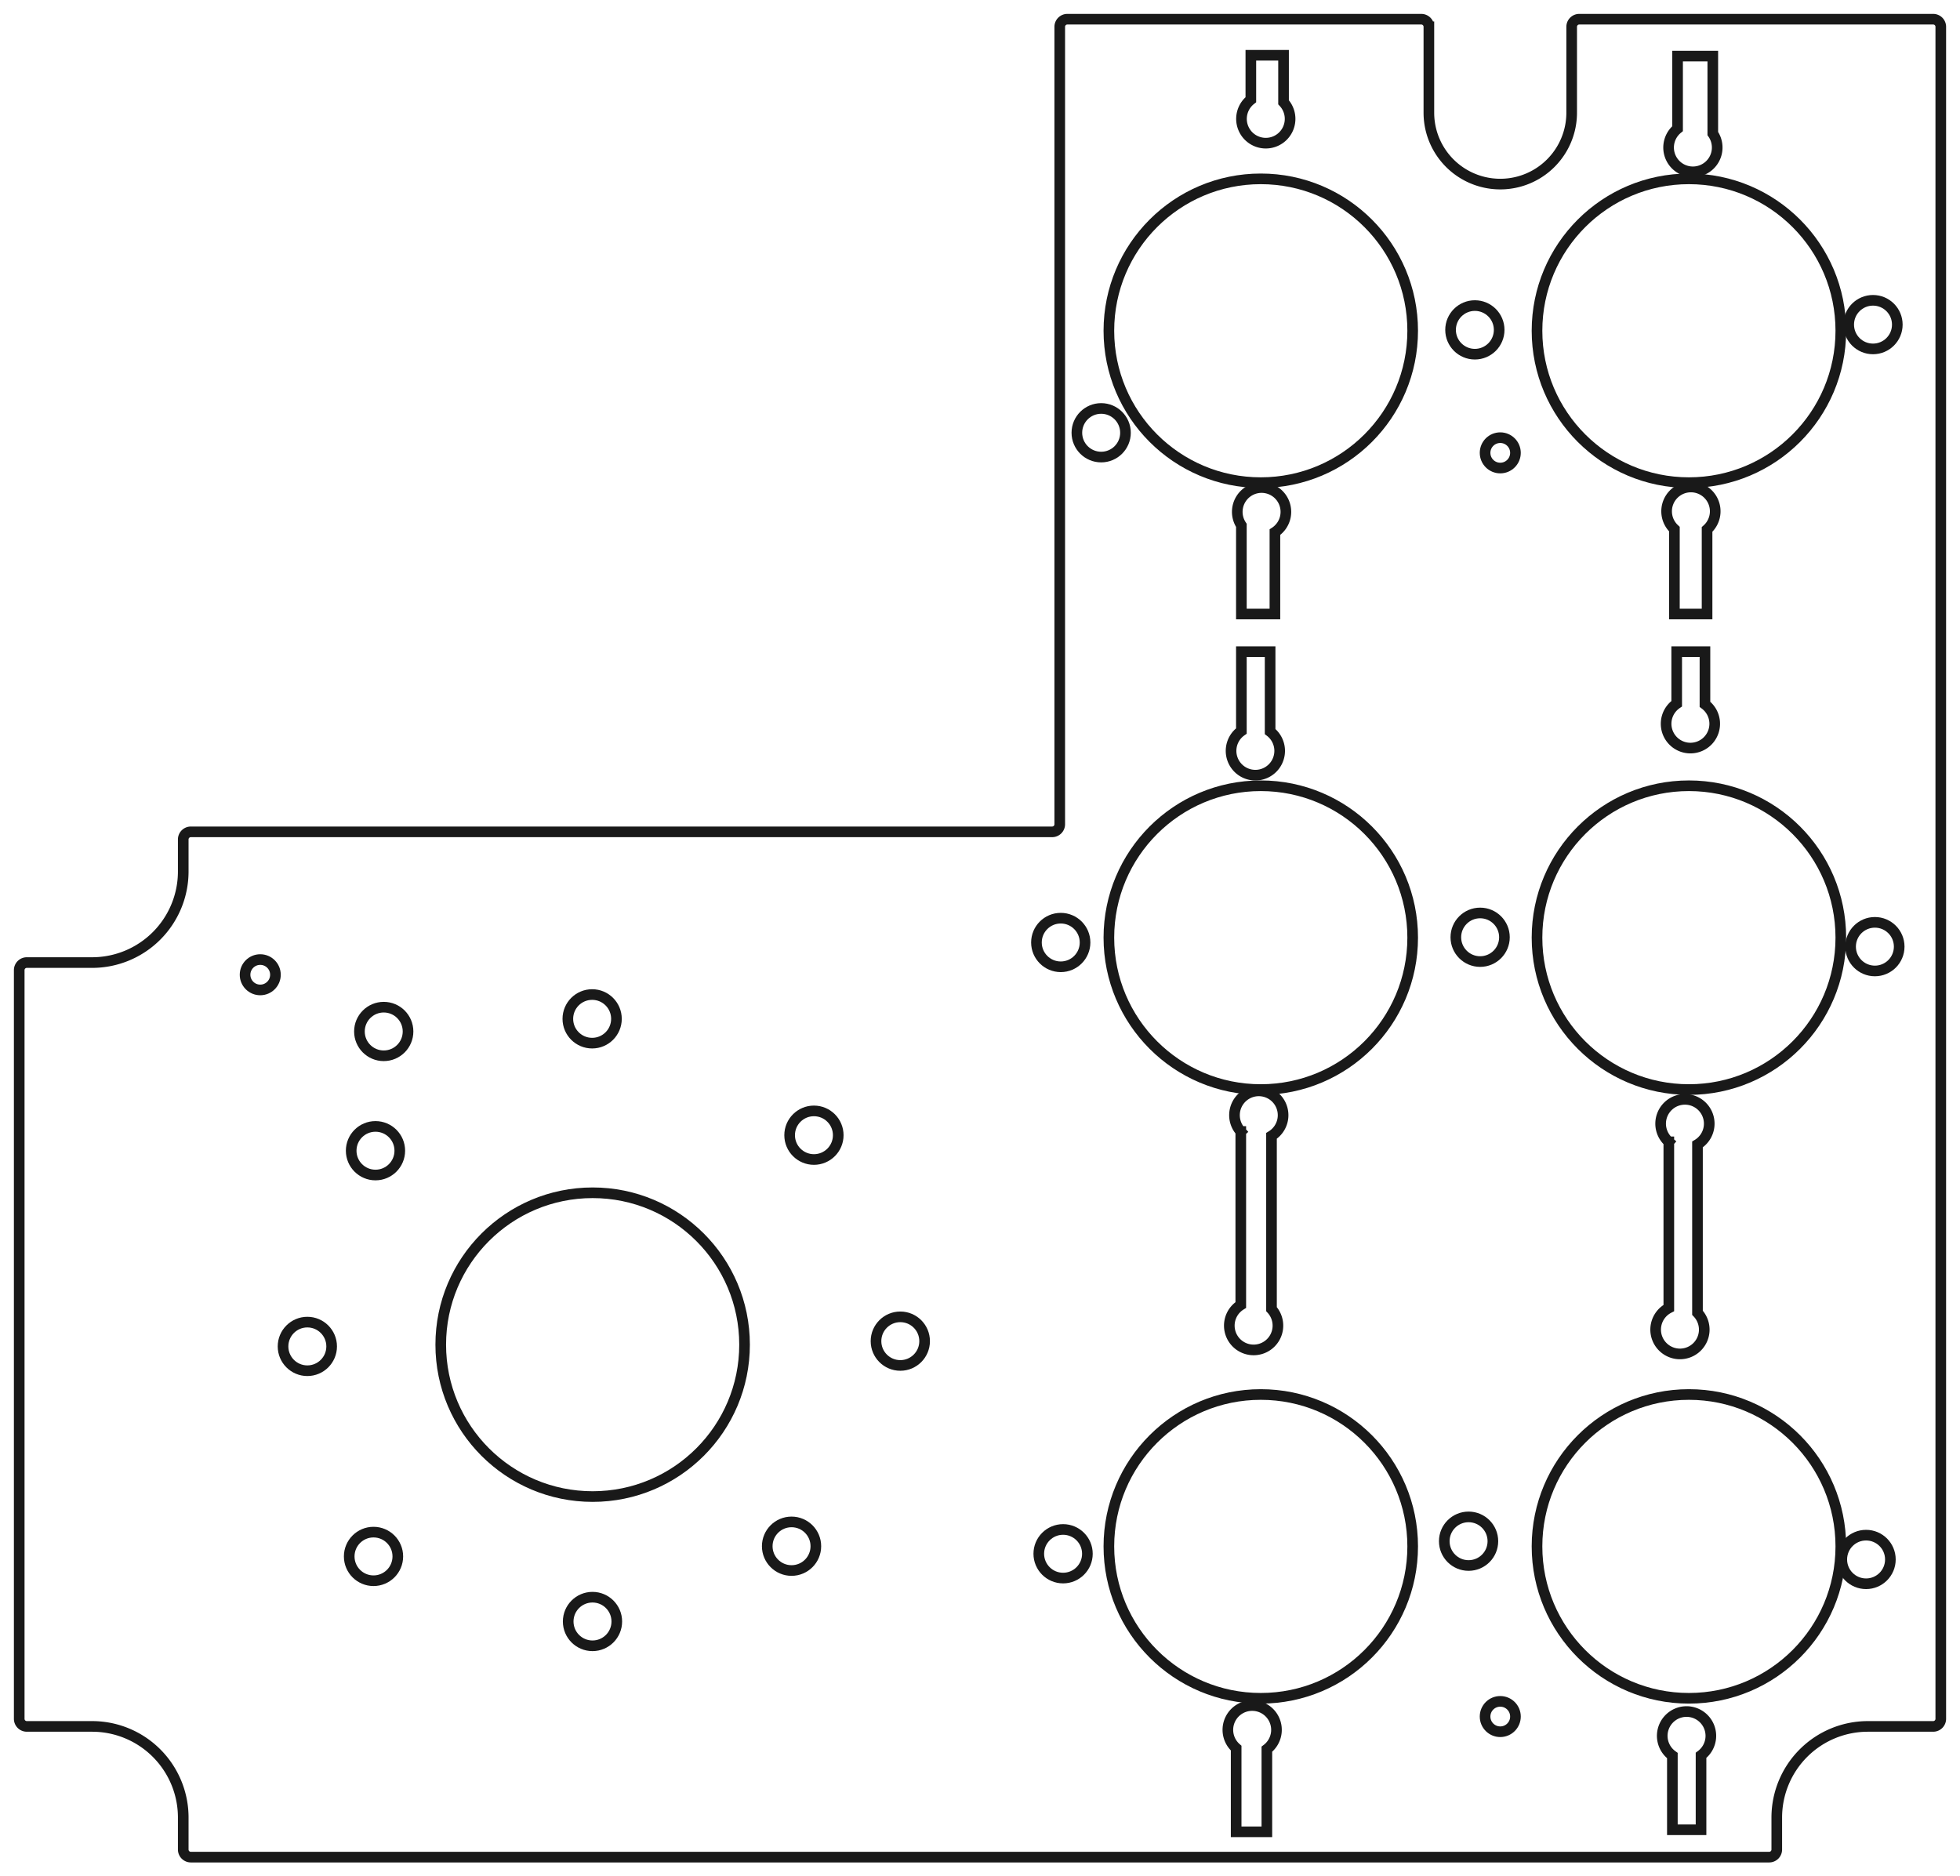 <?xml version="1.0"?>
<!DOCTYPE svg PUBLIC "-//W3C//DTD SVG 1.1//EN" "http://www.w3.org/Graphics/SVG/1.1/DTD/svg11.dtd">
<svg width="129.03mm" height="123.53mm" viewBox="0 0 129.03 123.53" xmlns="http://www.w3.org/2000/svg" version="1.1">
<g id="Body001_cs" transform="translate(78.972,53.765) scale(1,-1)">
<path id="Body001_cs_w0000"  d="M 15.093 52.0 A 0.5 0.5 0 0 1 14.593 52.5L -8.707 52.5 A 0.5 0.5 0 0 1 -9.207 52L -9.207 -0.5 A 0.5 0.5 0 0 0 -9.707 -1L -66.409 -1.0 A 0.5 0.5 0 0 1 -66.909 -1.5L -66.909 -3.606 A 6 6 0 0 0 -72.909 -9.606L -77.207 -9.606 A 0.5 0.5 0 0 1 -77.707 -10.106L -77.707 -59.394 A 0.5 0.5 0 0 1 -77.207 -59.894L -72.909 -59.894 A 6 6 0 0 0 -66.909 -65.894L -66.909 -68.0 A 0.5 0.5 0 0 1 -66.409 -68.5L 37.496 -68.5 A 0.5 0.5 0 0 1 37.996 -68L 37.996 -65.894 A 6 6 0 0 0 43.996 -59.894L 48.293 -59.894 A 0.5 0.5 0 0 1 48.793 -59.394L 48.793 52.0 A 0.5 0.5 0 0 1 48.293 52.5L 24.994 52.5 A 0.5 0.5 0 0 1 24.494 52L 24.494 46.346 A 4.7 4.7 0 0 0 15.093 46.346L 15.093 52.0 " stroke="#191919" stroke-width="0.7 px" style="stroke-width:0.7;stroke-miterlimit:4;stroke-dasharray:none;stroke-linecap:square;fill:none;fill-opacity:1;fill-rule: evenodd"/>
<circle cx="-54.383" cy="-48.703" r="1.6" stroke="#191919" stroke-width="0.7 px" style="stroke-width:0.7;stroke-miterlimit:4;stroke-dasharray:none;stroke-linecap:square;fill:none"/>
<circle cx="-39.967" cy="-52.987" r="1.6" stroke="#191919" stroke-width="0.7 px" style="stroke-width:0.7;stroke-miterlimit:4;stroke-dasharray:none;stroke-linecap:square;fill:none"/>
<circle cx="-26.863" cy="-48.031" r="1.6" stroke="#191919" stroke-width="0.7 px" style="stroke-width:0.7;stroke-miterlimit:4;stroke-dasharray:none;stroke-linecap:square;fill:none"/>
<circle cx="-58.739" cy="-34.877" r="1.6" stroke="#191919" stroke-width="0.7 px" style="stroke-width:0.7;stroke-miterlimit:4;stroke-dasharray:none;stroke-linecap:square;fill:none"/>
<circle cx="-54.253" cy="-21.993" r="1.6" stroke="#191919" stroke-width="0.7 px" style="stroke-width:0.7;stroke-miterlimit:4;stroke-dasharray:none;stroke-linecap:square;fill:none"/>
<circle cx="-61.839" cy="-10.408" r="1.0" stroke="#191919" stroke-width="0.7 px" style="stroke-width:0.7;stroke-miterlimit:4;stroke-dasharray:none;stroke-linecap:square;fill:none"/>
<circle cx="-53.71" cy="-14.143" r="1.6" stroke="#191919" stroke-width="0.7 px" style="stroke-width:0.7;stroke-miterlimit:4;stroke-dasharray:none;stroke-linecap:square;fill:none"/>
<circle cx="-39.957" cy="-34.762" r="10.0" stroke="#191919" stroke-width="0.7 px" style="stroke-width:0.7;stroke-miterlimit:4;stroke-dasharray:none;stroke-linecap:square;fill:none"/>
<circle cx="-19.703" cy="-34.53" r="1.6" stroke="#191919" stroke-width="0.7 px" style="stroke-width:0.7;stroke-miterlimit:4;stroke-dasharray:none;stroke-linecap:square;fill:none"/>
<circle cx="-39.99" cy="-13.311" r="1.6" stroke="#191919" stroke-width="0.7 px" style="stroke-width:0.7;stroke-miterlimit:4;stroke-dasharray:none;stroke-linecap:square;fill:none"/>
<circle cx="-25.389" cy="-20.972" r="1.6" stroke="#191919" stroke-width="0.7 px" style="stroke-width:0.7;stroke-miterlimit:4;stroke-dasharray:none;stroke-linecap:square;fill:none"/>
<path id="Body001_cs_w0012"  d="M 4.428 -66.833 L 2.406 -66.833 L 2.406 -61.324 A 1.6 1.6 0 1 0 4.428 -61.395L 4.428 -66.833 " stroke="#191919" stroke-width="0.7 px" style="stroke-width:0.7;stroke-miterlimit:4;stroke-dasharray:none;stroke-linecap:square;fill:none;fill-opacity:1;fill-rule: evenodd"/>
<circle cx="-8.987" cy="-48.528" r="1.6" stroke="#191919" stroke-width="0.7 px" style="stroke-width:0.7;stroke-miterlimit:4;stroke-dasharray:none;stroke-linecap:square;fill:none"/>
<circle cx="4.027" cy="-48.043" r="10.0" stroke="#191919" stroke-width="0.7 px" style="stroke-width:0.7;stroke-miterlimit:4;stroke-dasharray:none;stroke-linecap:square;fill:none"/>
<path id="Body001_cs_w0015"  d="M 33.01 -66.699 L 31.123 -66.699 L 31.123 -61.815 A 1.6 1.6 0 1 0 33.01 -61.8L 33.01 -66.699 " stroke="#191919" stroke-width="0.7 px" style="stroke-width:0.7;stroke-miterlimit:4;stroke-dasharray:none;stroke-linecap:square;fill:none;fill-opacity:1;fill-rule: evenodd"/>
<circle cx="19.793" cy="-59.245" r="1.0" stroke="#191919" stroke-width="0.7 px" style="stroke-width:0.7;stroke-miterlimit:4;stroke-dasharray:none;stroke-linecap:square;fill:none"/>
<circle cx="17.707" cy="-47.701" r="1.6" stroke="#191919" stroke-width="0.7 px" style="stroke-width:0.7;stroke-miterlimit:4;stroke-dasharray:none;stroke-linecap:square;fill:none"/>
<circle cx="32.212" cy="-48.043" r="10.0" stroke="#191919" stroke-width="0.7 px" style="stroke-width:0.7;stroke-miterlimit:4;stroke-dasharray:none;stroke-linecap:square;fill:none"/>
<circle cx="43.875" cy="-48.903" r="1.6" stroke="#191919" stroke-width="0.7 px" style="stroke-width:0.7;stroke-miterlimit:4;stroke-dasharray:none;stroke-linecap:square;fill:none"/>
<path id="Body001_cs_w0020"  d="M 2.711 -20.728 L 2.711 -32.149 A 1.6 1.6 0 1 1 4.733 -32.424L 4.733 -21.017 A 1.6 1.6 0 1 1 2.711 -20.728" stroke="#191919" stroke-width="0.7 px" style="stroke-width:0.7;stroke-miterlimit:4;stroke-dasharray:none;stroke-linecap:square;fill:none;fill-opacity:1;fill-rule: evenodd"/>
<circle cx="-9.141" cy="-8.284" r="1.6" stroke="#191919" stroke-width="0.7 px" style="stroke-width:0.7;stroke-miterlimit:4;stroke-dasharray:none;stroke-linecap:square;fill:none"/>
<path id="Body001_cs_w0022"  d="M 30.889 -21.409 L 30.889 -32.349 A 1.6 1.6 0 1 1 32.776 -32.663L 32.776 -21.582 A 1.6 1.6 0 1 1 30.889 -21.409" stroke="#191919" stroke-width="0.7 px" style="stroke-width:0.7;stroke-miterlimit:4;stroke-dasharray:none;stroke-linecap:square;fill:none;fill-opacity:1;fill-rule: evenodd"/>
<circle cx="44.455" cy="-8.558" r="1.6" stroke="#191919" stroke-width="0.7 px" style="stroke-width:0.7;stroke-miterlimit:4;stroke-dasharray:none;stroke-linecap:square;fill:none"/>
<circle cx="4.027" cy="-7.966" r="10.0" stroke="#191919" stroke-width="0.7 px" style="stroke-width:0.7;stroke-miterlimit:4;stroke-dasharray:none;stroke-linecap:square;fill:none"/>
<path id="Body001_cs_w0025"  d="M 2.75 10.863 L 2.75 5.64 A 1.6 1.6 0 1 1 4.642 5.603L 4.642 10.863 L 2.75 10.863 " stroke="#191919" stroke-width="0.7 px" style="stroke-width:0.7;stroke-miterlimit:4;stroke-dasharray:none;stroke-linecap:square;fill:none;fill-opacity:1;fill-rule: evenodd"/>
<path id="Body001_cs_w0026"  d="M 4.958 13.34 L 4.958 18.729 A 1.6 1.6 0 1 1 2.75 19.177L 2.75 13.34 L 4.958 13.34 " stroke="#191919" stroke-width="0.7 px" style="stroke-width:0.7;stroke-miterlimit:4;stroke-dasharray:none;stroke-linecap:square;fill:none;fill-opacity:1;fill-rule: evenodd"/>
<circle cx="18.468" cy="-7.94" r="1.6" stroke="#191919" stroke-width="0.7 px" style="stroke-width:0.7;stroke-miterlimit:4;stroke-dasharray:none;stroke-linecap:square;fill:none"/>
<circle cx="32.212" cy="-7.966" r="10.0" stroke="#191919" stroke-width="0.7 px" style="stroke-width:0.7;stroke-miterlimit:4;stroke-dasharray:none;stroke-linecap:square;fill:none"/>
<path id="Body001_cs_w0029"  d="M 31.408 10.863 L 33.268 10.863 L 33.268 7.397 A 1.6 1.6 0 1 0 31.408 7.436L 31.408 10.863 " stroke="#191919" stroke-width="0.7 px" style="stroke-width:0.7;stroke-miterlimit:4;stroke-dasharray:none;stroke-linecap:square;fill:none;fill-opacity:1;fill-rule: evenodd"/>
<path id="Body001_cs_w0030"  d="M 33.407 13.34 L 33.407 18.908 A 1.6 1.6 0 1 1 31.257 18.929L 31.257 13.34 L 33.407 13.34 " stroke="#191919" stroke-width="0.7 px" style="stroke-width:0.7;stroke-miterlimit:4;stroke-dasharray:none;stroke-linecap:square;fill:none;fill-opacity:1;fill-rule: evenodd"/>
<circle cx="-6.48" cy="25.274" r="1.6" stroke="#191919" stroke-width="0.7 px" style="stroke-width:0.7;stroke-miterlimit:4;stroke-dasharray:none;stroke-linecap:square;fill:none"/>
<circle cx="4.027" cy="31.99" r="10.0" stroke="#191919" stroke-width="0.7 px" style="stroke-width:0.7;stroke-miterlimit:4;stroke-dasharray:none;stroke-linecap:square;fill:none"/>
<path id="Body001_cs_w0033"  d="M 3.373 50.126 L 5.526 50.126 L 5.526 47.032 A 1.6 1.6 0 1 0 3.373 47.201L 3.373 50.126 " stroke="#191919" stroke-width="0.7 px" style="stroke-width:0.7;stroke-miterlimit:4;stroke-dasharray:none;stroke-linecap:square;fill:none;fill-opacity:1;fill-rule: evenodd"/>
<circle cx="19.793" cy="23.951" r="1.0" stroke="#191919" stroke-width="0.7 px" style="stroke-width:0.7;stroke-miterlimit:4;stroke-dasharray:none;stroke-linecap:square;fill:none"/>
<circle cx="18.121" cy="32.047" r="1.6" stroke="#191919" stroke-width="0.7 px" style="stroke-width:0.7;stroke-miterlimit:4;stroke-dasharray:none;stroke-linecap:square;fill:none"/>
<circle cx="32.212" cy="31.99" r="10.0" stroke="#191919" stroke-width="0.7 px" style="stroke-width:0.7;stroke-miterlimit:4;stroke-dasharray:none;stroke-linecap:square;fill:none"/>
<circle cx="44.331" cy="32.394" r="1.6" stroke="#191919" stroke-width="0.7 px" style="stroke-width:0.7;stroke-miterlimit:4;stroke-dasharray:none;stroke-linecap:square;fill:none"/>
<path id="Body001_cs_w0038"  d="M 31.466 50.071 L 33.784 50.071 L 33.784 44.972 A 1.6 1.6 0 1 0 31.466 45.295L 31.466 50.071 " stroke="#191919" stroke-width="0.7 px" style="stroke-width:0.7;stroke-miterlimit:4;stroke-dasharray:none;stroke-linecap:square;fill:none;fill-opacity:1;fill-rule: evenodd"/>
<title>b'Panel CS Middle Cut'</title>
</g>
</svg>